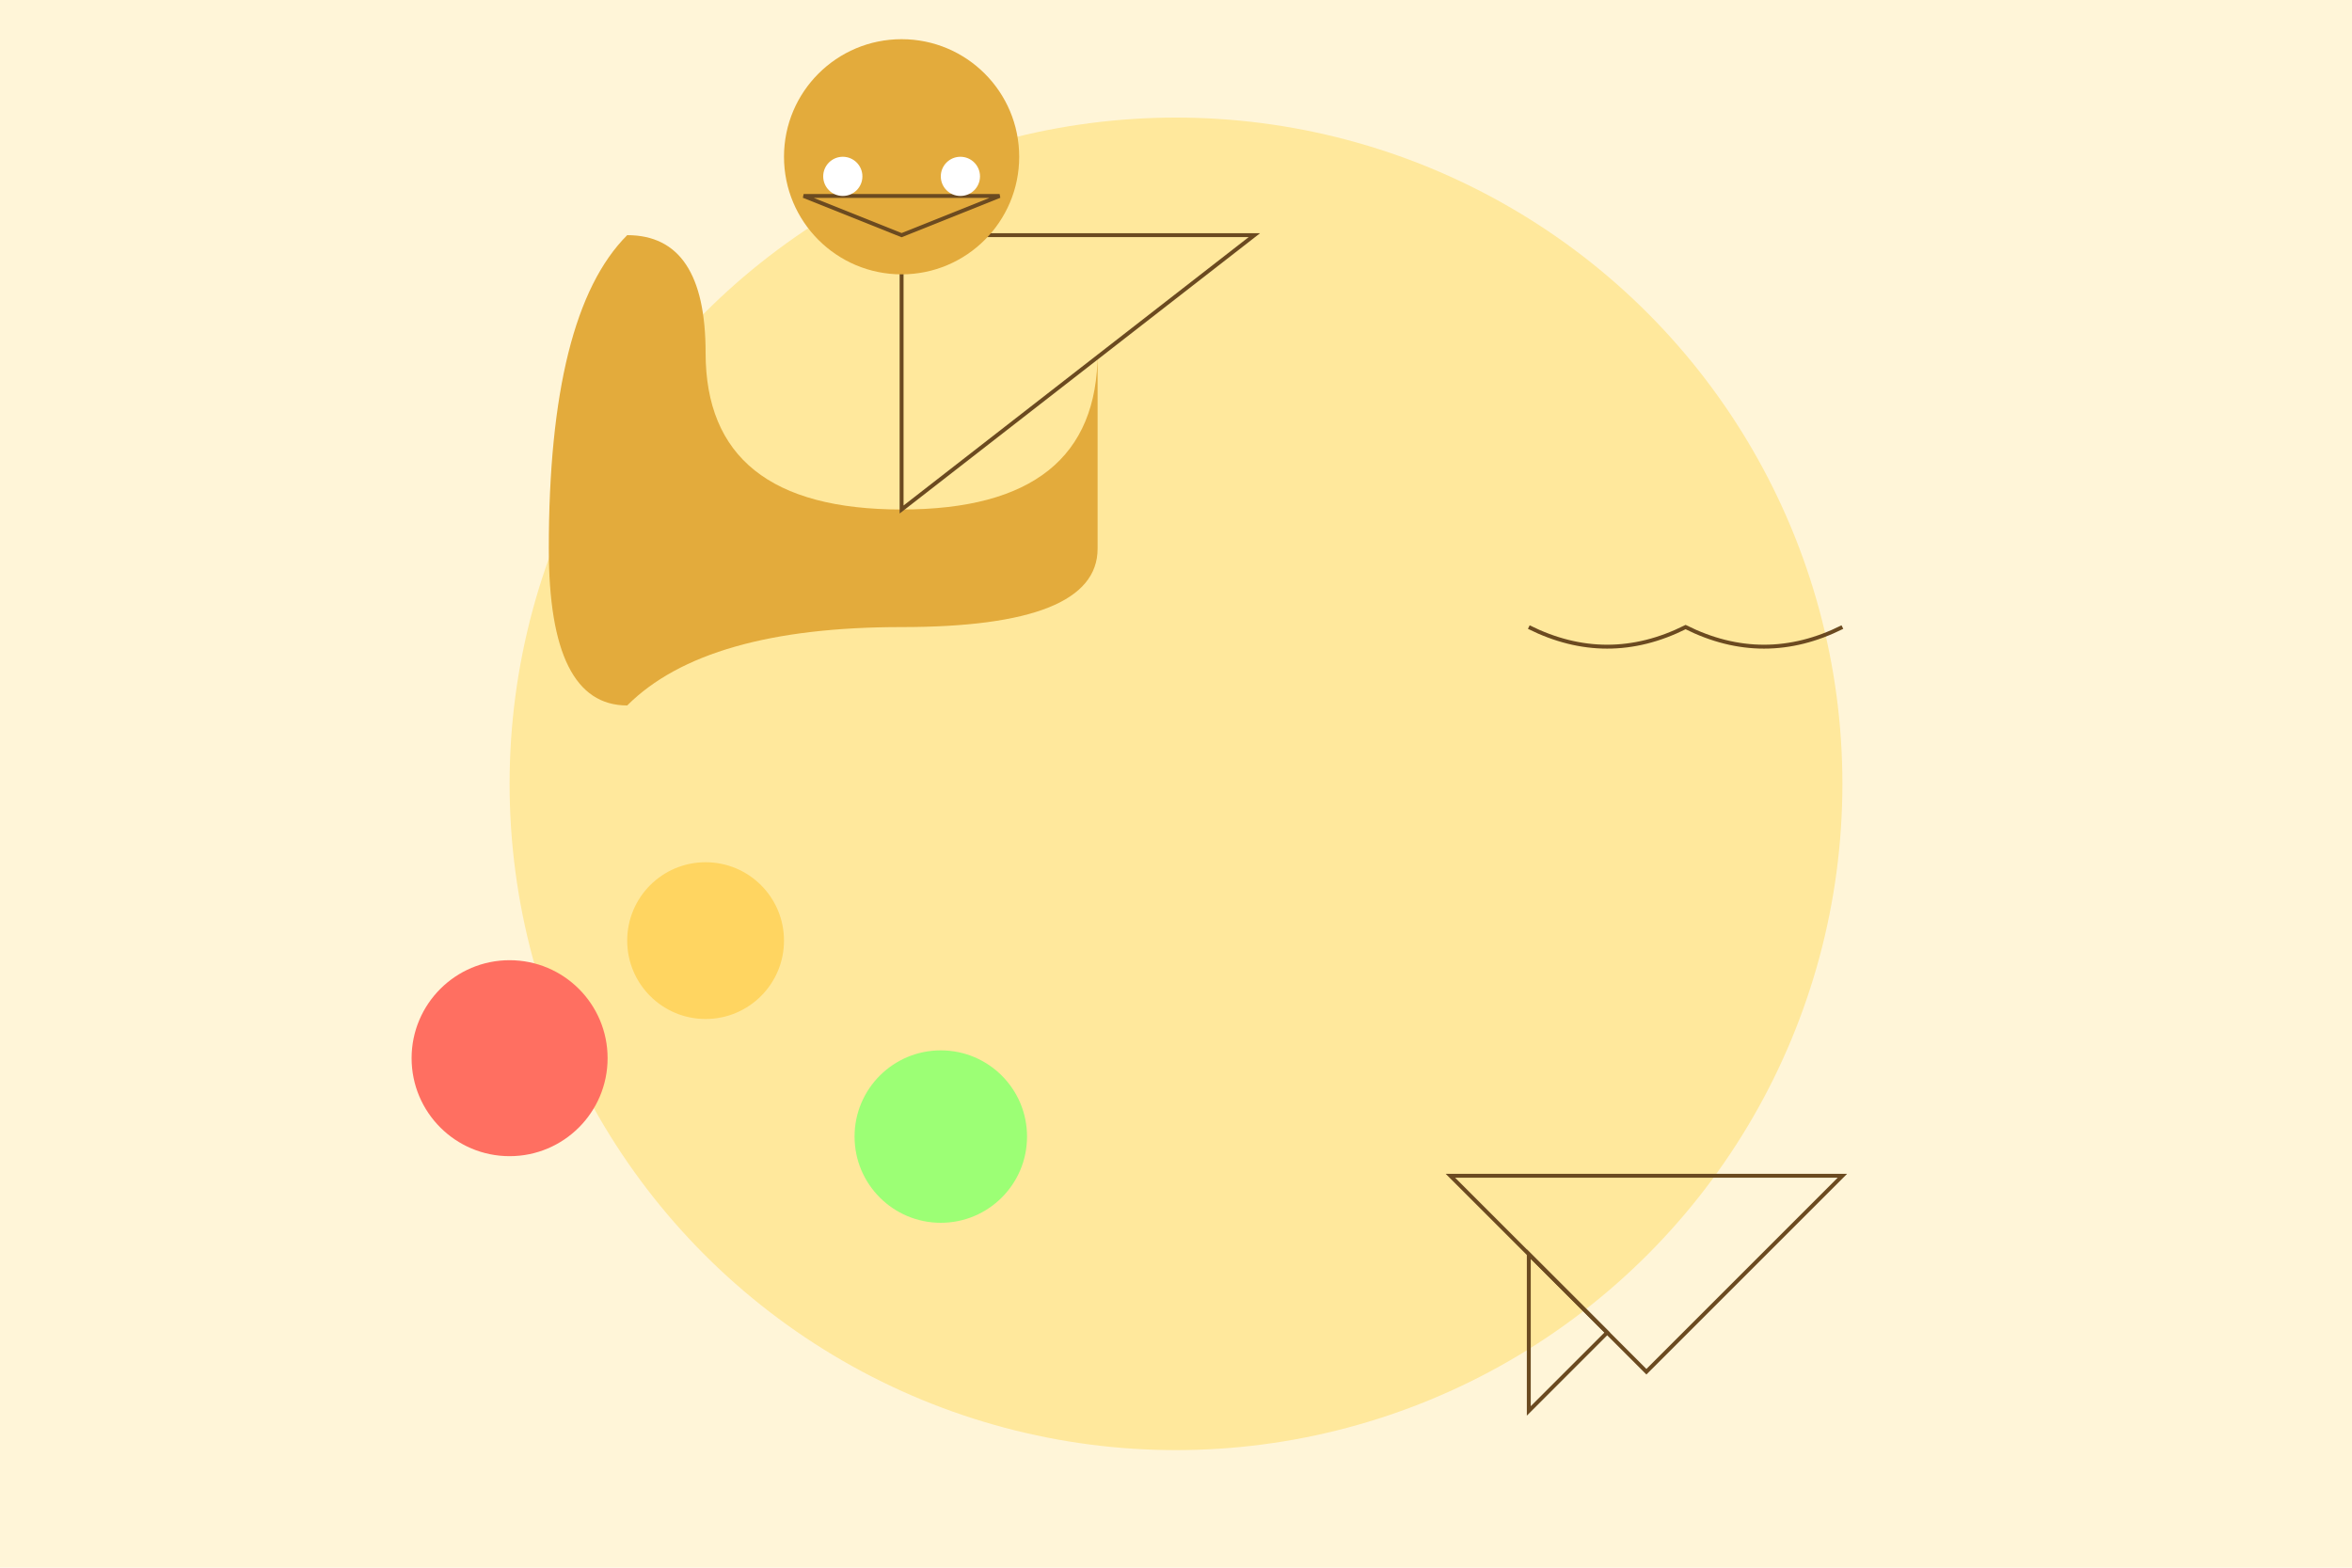 <svg width="600" height="400" xmlns="http://www.w3.org/2000/svg" xmlns:xlink="http://www.w3.org/1999/xlink">

  <!-- Background -->
  <rect x="0" y="0" width="600" height="400" fill="#fff5d8"/>

  <!-- Plate -->
  <circle cx="300" cy="200" r="170" fill="#ffe89c"/>

  <!-- Giraffe -->
  <g transform="translate(230,140)">
    <!-- Body -->
    <path d="M 50,-50 Q 50,-10 0,-10 Q -50,-10 -50,-50 Q -50,-80 -70,-80 Q -90,-60 -90,0 Q -90,40 -70,40 Q -50,20 0,20 Q 50,20 50,0" fill="#e3ab3c"/>
    <!-- Neck -->
    <path d="M 0,-10 L 0,-80 L 90,-80 Z" stroke="#6b4a20" fill="transparent"/>
    <!-- Head -->
    <circle cx="0" cy="-100" r="30" fill="#e3ab3c"/>
    <!-- Horns -->
    <path d="M -25,-90 L 0,-80 L 25,-90 Z" stroke="#6b4a20" fill="transparent"/>
    <!-- Eyes -->
    <circle cx="-15" cy="-95" r="5" fill="#fff"/>
    <circle cx="15" cy="-95" r="5" fill="#fff"/>
  </g>

  <!-- Acacia leaves -->
  <g transform="translate(370,180)">
    <path d="M 20,-20 Q 40,-10 60,-20 Q 80,-10 100,-20" stroke="#6b4a20" fill="transparent"/>
    <!-- Repeat similar paths with different curves to create more leaves -->
  </g>

  <!-- Fruits (colorful and appetizing) -->
  <circle cx="130" cy="270" r="25" fill="#ff6f61"/>
  <circle cx="180" cy="240" r="20" fill="#ffd561"/>
  <circle cx="240" cy="290" r="22" fill="#9cff75"/>

  <!-- Utensils -->
  <!-- Knife -->
  <path d="M 370,300 L 420,350 L 470,300 Z" stroke="#6b4a20" fill="transparent"/>
  <!-- Fork -->
  <path d="M 390,320 L 410,340 L 390,360 Z" stroke="#6b4a20" fill="transparent"/>

</svg>